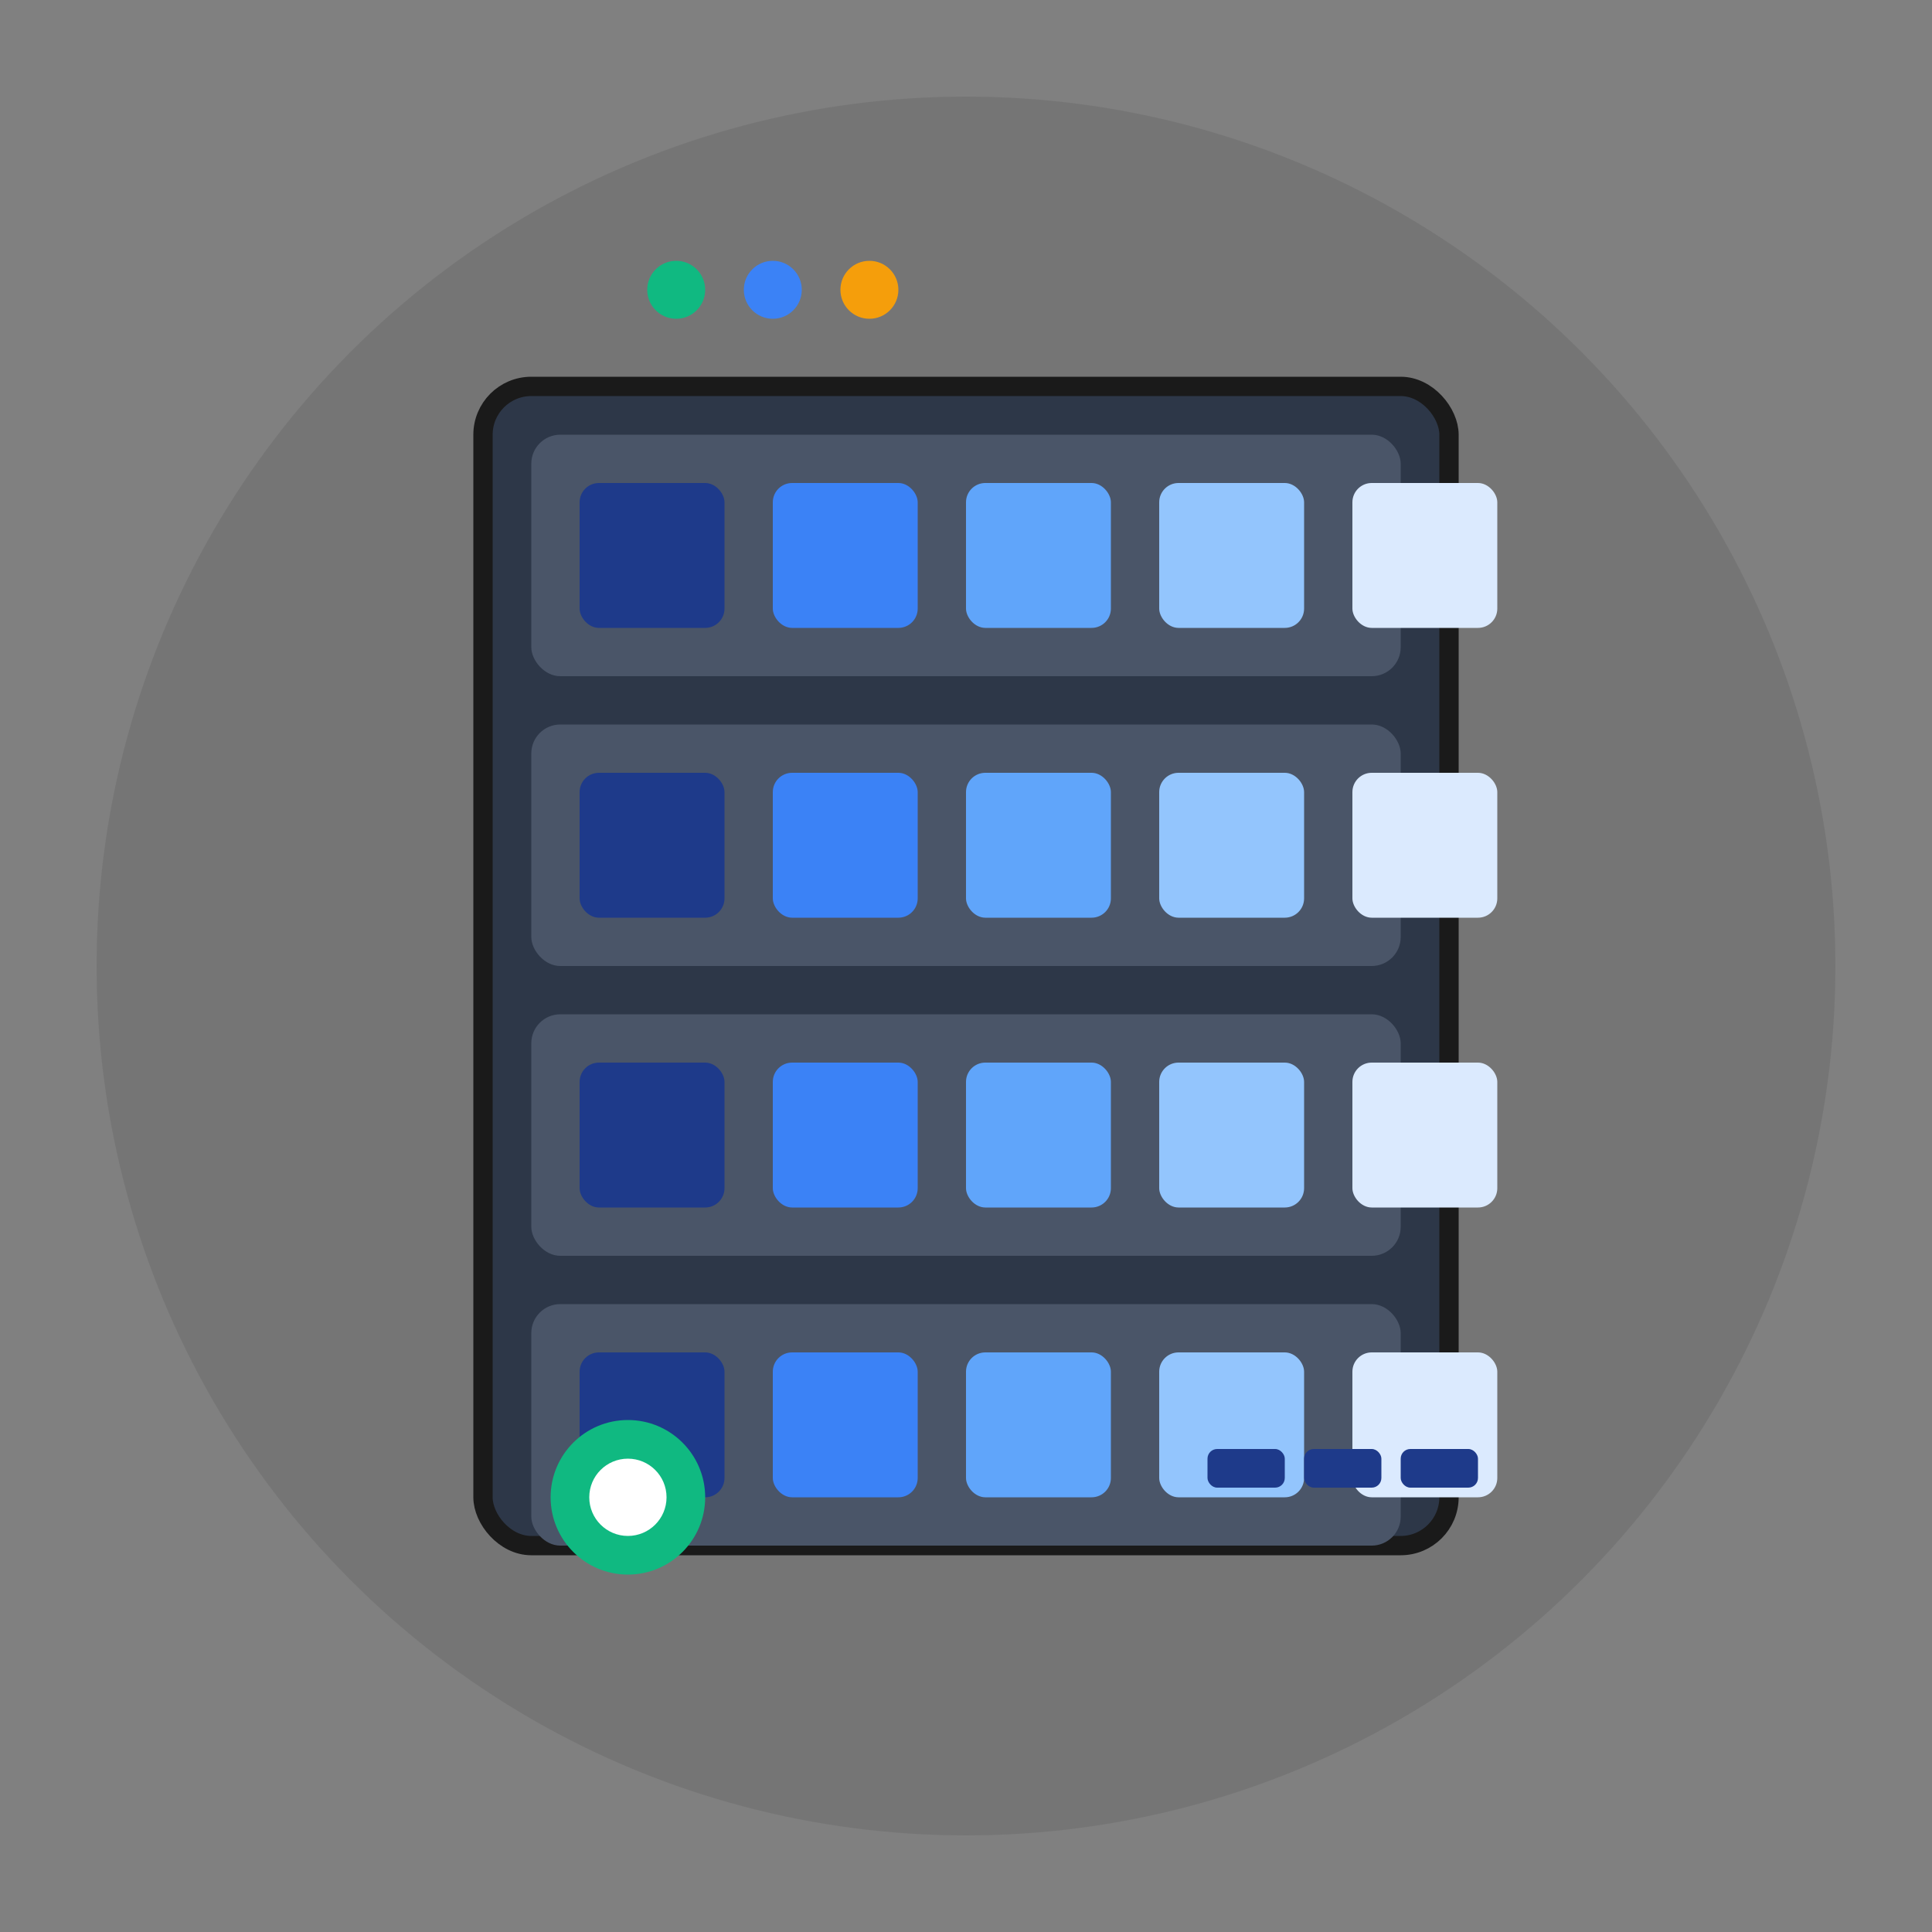 <?xml version="1.0" encoding="UTF-8"?>
<svg width="200" height="200" viewBox="0 0 200 200" xmlns="http://www.w3.org/2000/svg">
    <rect x="0" y="0" width="200" height="200" fill="#808080" stroke="none"/>
    <!-- Background Circle -->
    <circle cx="100" cy="100" r="90" fill="#1a1a1a" opacity="0.1"/>
    
    <!-- Server Rack -->
    <g transform="translate(100, 100)">
        <!-- Main Rack -->
        <rect x="-50" y="-60" width="100" height="120" rx="5" fill="#2d3748" stroke="#1a1a1a" stroke-width="2"/>
        
        <!-- Server Units -->
        <!-- Unit 1 -->
        <rect x="-45" y="-55" width="90" height="25" rx="3" fill="#4a5568"/>
        <rect x="-40" y="-50" width="15" height="15" rx="2" fill="#1e3a8a"/>
        <rect x="-20" y="-50" width="15" height="15" rx="2" fill="#3b82f6"/>
        <rect x="0" y="-50" width="15" height="15" rx="2" fill="#60a5fa"/>
        <rect x="20" y="-50" width="15" height="15" rx="2" fill="#93c5fd"/>
        <rect x="40" y="-50" width="15" height="15" rx="2" fill="#dbeafe"/>
        
        <!-- Unit 2 -->
        <rect x="-45" y="-25" width="90" height="25" rx="3" fill="#4a5568"/>
        <rect x="-40" y="-20" width="15" height="15" rx="2" fill="#1e3a8a"/>
        <rect x="-20" y="-20" width="15" height="15" rx="2" fill="#3b82f6"/>
        <rect x="0" y="-20" width="15" height="15" rx="2" fill="#60a5fa"/>
        <rect x="20" y="-20" width="15" height="15" rx="2" fill="#93c5fd"/>
        <rect x="40" y="-20" width="15" height="15" rx="2" fill="#dbeafe"/>
        
        <!-- Unit 3 -->
        <rect x="-45" y="5" width="90" height="25" rx="3" fill="#4a5568"/>
        <rect x="-40" y="10" width="15" height="15" rx="2" fill="#1e3a8a"/>
        <rect x="-20" y="10" width="15" height="15" rx="2" fill="#3b82f6"/>
        <rect x="0" y="10" width="15" height="15" rx="2" fill="#60a5fa"/>
        <rect x="20" y="10" width="15" height="15" rx="2" fill="#93c5fd"/>
        <rect x="40" y="10" width="15" height="15" rx="2" fill="#dbeafe"/>
        
        <!-- Unit 4 -->
        <rect x="-45" y="35" width="90" height="25" rx="3" fill="#4a5568"/>
        <rect x="-40" y="40" width="15" height="15" rx="2" fill="#1e3a8a"/>
        <rect x="-20" y="40" width="15" height="15" rx="2" fill="#3b82f6"/>
        <rect x="0" y="40" width="15" height="15" rx="2" fill="#60a5fa"/>
        <rect x="20" y="40" width="15" height="15" rx="2" fill="#93c5fd"/>
        <rect x="40" y="40" width="15" height="15" rx="2" fill="#dbeafe"/>
        
        <!-- Power Button -->
        <circle cx="-35" cy="55" r="8" fill="#10b981"/>
        <circle cx="-35" cy="55" r="4" fill="#ffffff"/>
        
        <!-- Network Ports -->
        <rect x="25" y="50" width="8" height="4" rx="1" fill="#1e3a8a"/>
        <rect x="35" y="50" width="8" height="4" rx="1" fill="#1e3a8a"/>
        <rect x="45" y="50" width="8" height="4" rx="1" fill="#1e3a8a"/>
    </g>
    
    <!-- Status Indicators -->
    <g transform="translate(100, 100)">
        <!-- Green Status Light -->
        <circle cx="-30" cy="-70" r="3" fill="#10b981"/>
        <!-- Blue Status Light -->
        <circle cx="-20" cy="-70" r="3" fill="#3b82f6"/>
        <!-- Yellow Status Light -->
        <circle cx="-10" cy="-70" r="3" fill="#f59e0b"/>
    </g>
</svg> 